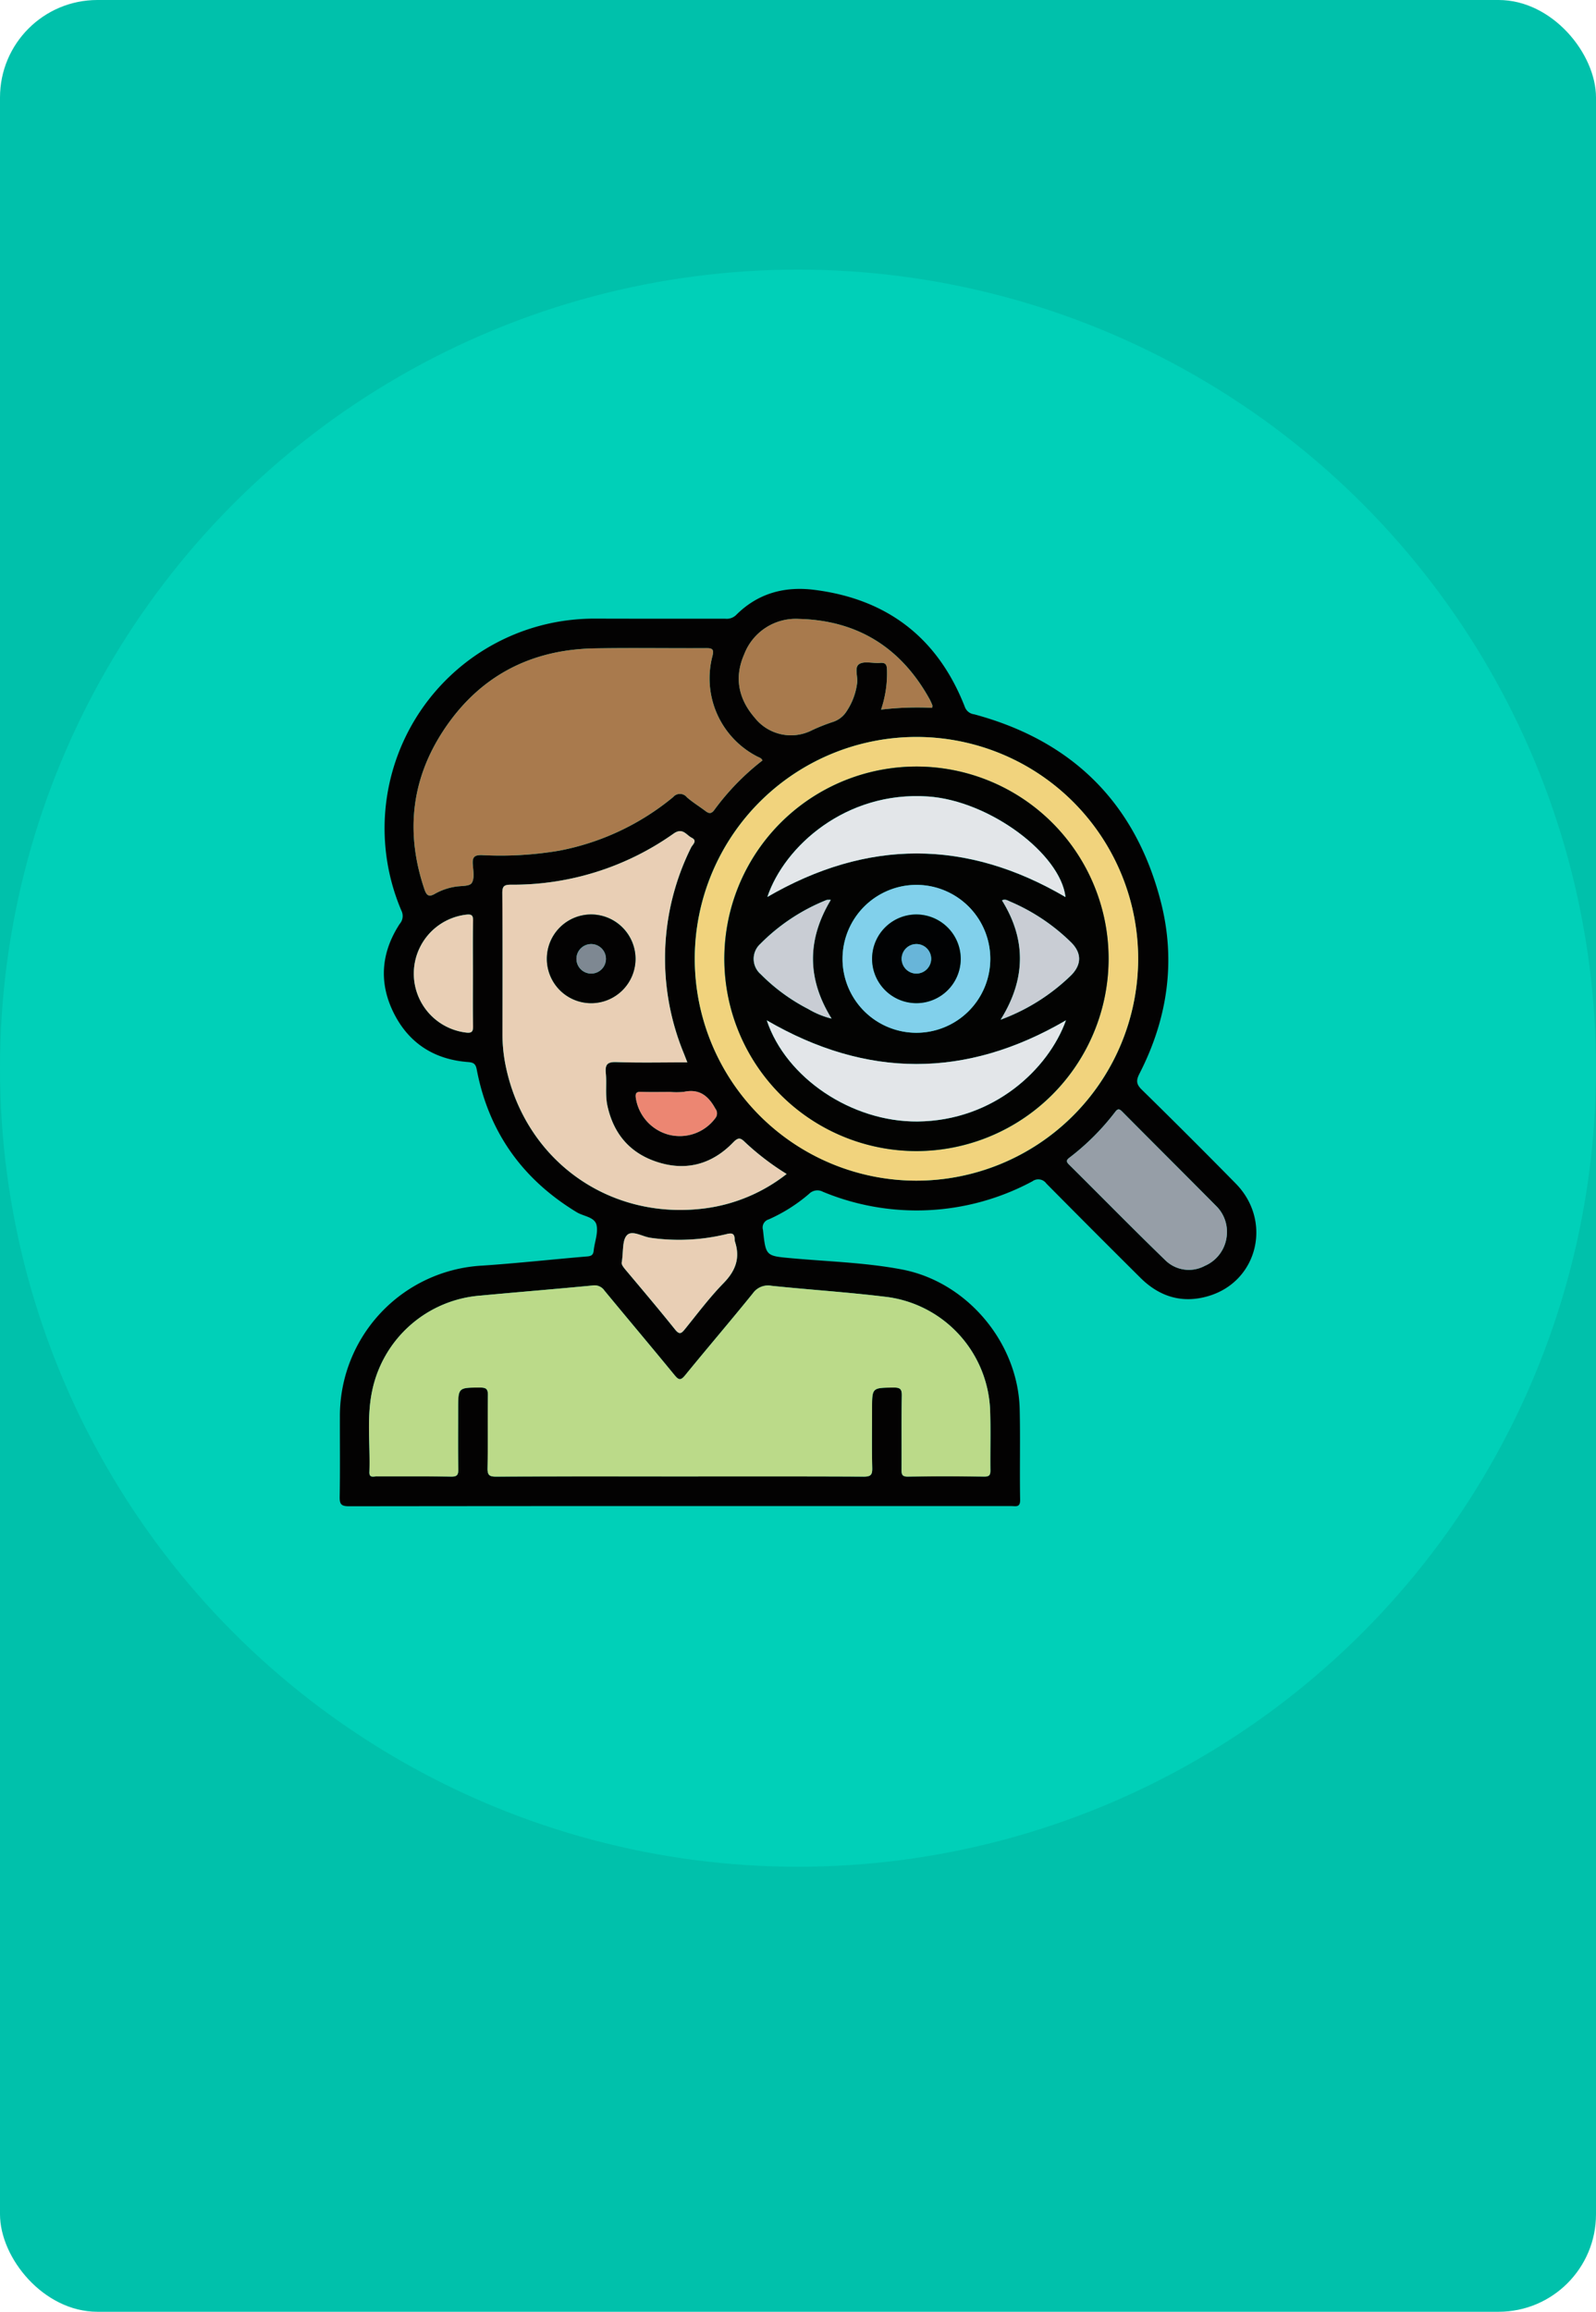 <svg xmlns="http://www.w3.org/2000/svg" width="295" height="427" viewBox="0 0 295 427">
  <g id="Grupo_995460" data-name="Grupo 995460" transform="translate(6694 4060.802)">
    <rect id="Rectángulo_309019" data-name="Rectángulo 309019" width="295" height="427" rx="18" transform="translate(-6694 -4060.802)" fill="#00c1ab"/>
    <circle id="Elipse_8086" data-name="Elipse 8086" cx="147.5" cy="147.5" r="147.5" transform="translate(-6694 -4011)" fill="#00d0b8"/>
    <g id="Grupo_991933" data-name="Grupo 991933" transform="translate(-7975.777 -4046.087)">
      <path id="Trazado_651177" data-name="Trazado 651177" d="M1407.422,263.463q-30.569,0-61.137.038c-1.466,0-1.746-.4-1.721-1.775.09-4.893.021-9.788.038-14.683a27.823,27.823,0,0,1,26.359-27.993c6.469-.435,12.92-1.149,19.382-1.694.773-.065,1.089-.307,1.17-1.082.166-1.582.854-3.25.529-4.7-.339-1.515-2.387-1.611-3.649-2.375-10.041-6.082-16.287-14.807-18.495-26.353-.2-1.056-.58-1.316-1.618-1.394-6.213-.469-10.914-3.458-13.705-9.019-2.825-5.63-2.361-11.217,1.086-16.5a2.213,2.213,0,0,0,.322-2.423,38.726,38.726,0,0,1,29.845-53.527,39.863,39.863,0,0,1,6.3-.435c7.912.027,15.825.006,23.737.018a2.452,2.452,0,0,0,1.975-.686c3.989-3.993,8.919-5.332,14.386-4.653,13.565,1.686,22.926,8.891,27.9,21.657a2.093,2.093,0,0,0,1.714,1.339c18.23,4.9,29.87,16.482,34.527,34.737,2.79,10.94,1.186,21.56-3.956,31.6-.646,1.26-.647,1.96.406,2.992q8.78,8.605,17.4,17.372c6.751,6.9,4.065,17.99-5,20.729-4.858,1.468-9.1.179-12.658-3.358q-8.722-8.665-17.373-17.4a1.828,1.828,0,0,0-2.575-.421,45.216,45.216,0,0,1-38.714,1.947,2.162,2.162,0,0,0-2.572.376,30.17,30.17,0,0,1-7.466,4.72,1.56,1.56,0,0,0-1.057,1.933c.53,4.88.509,4.808,5.365,5.248,6.795.615,13.649.792,20.36,2.077,12.022,2.3,21.427,13.519,21.726,25.791.136,5.574-.023,11.155.083,16.73.028,1.477-.8,1.173-1.6,1.173Q1438.077,263.465,1407.422,263.463Zm.04-5.467c11.323,0,22.646-.025,33.969.034,1.308.007,1.6-.354,1.567-1.6-.088-3.639-.031-7.28-.031-10.921,0-3.934,0-3.887,3.983-3.93,1.171-.013,1.537.252,1.516,1.479-.079,4.549-.014,9.1-.046,13.652-.005.857.053,1.331,1.147,1.316,4.722-.064,9.446-.053,14.167-.005.949.01,1.117-.337,1.107-1.182-.046-3.754.08-7.513-.06-11.262a21.953,21.953,0,0,0-18.837-20.7c-7.161-.894-14.377-1.347-21.559-2.092a3.441,3.441,0,0,0-3.459,1.4c-4.112,5.085-8.372,10.052-12.507,15.119-.82,1-1.19.916-1.962-.027-4.291-5.234-8.66-10.4-12.968-15.623a2.2,2.2,0,0,0-2.162-.928c-6.906.662-13.821,1.219-20.728,1.866a22.149,22.149,0,0,0-20.042,17.639c-1.036,4.94-.314,9.984-.5,14.977-.041,1.1.753.777,1.3.779,4.608.018,9.218-.028,13.826.039,1.1.016,1.313-.334,1.3-1.347-.059-3.7-.023-7.4-.023-11.093,0-4.036,0-3.995,4.075-4.006,1.095,0,1.438.261,1.421,1.4-.067,4.493.028,8.988-.062,13.481-.026,1.3.348,1.575,1.6,1.569C1384.816,257.975,1396.139,258,1407.462,258Zm15.249-132.25c-.205-.476-.629-.544-.965-.728a16.218,16.218,0,0,1-8.269-18.6c.293-1.233-.053-1.419-1.167-1.413-6.887.037-13.775-.081-20.66.041-12.027.213-21.535,5.333-28.067,15.411-5.863,9.046-6.824,18.844-3.358,29.079.43,1.269.91,1.457,2.023.792a11.254,11.254,0,0,1,3.528-1.233c1.094-.227,2.7-.034,3.173-.686.576-.8.3-2.287.217-3.464-.1-1.309.274-1.75,1.664-1.716a64.8,64.8,0,0,0,14.28-.812,46.809,46.809,0,0,0,21.078-9.895,1.647,1.647,0,0,1,2.563.036c1.067.931,2.293,1.677,3.426,2.535.654.5,1.1.529,1.647-.222A45.62,45.62,0,0,1,1422.711,125.746Zm-13.89,55.762c-.251-.64-.453-1.155-.656-1.67a45.972,45.972,0,0,1,1.348-38c.257-.541,1.252-1.233.107-1.813-1.014-.515-1.66-1.942-3.332-.767a51.349,51.349,0,0,1-30.074,9.442c-1.257,0-1.6.276-1.589,1.57.066,8.591.043,17.182.027,25.774a29.524,29.524,0,0,0,.493,5.6c3.408,17.849,19.222,29.268,37.217,26.8a30.867,30.867,0,0,0,14.816-6.312,48.1,48.1,0,0,1-7.668-5.848c-.838-.834-1.254-.977-2.22.021-3.787,3.915-8.432,5.308-13.7,3.718-5.227-1.578-8.4-5.18-9.549-10.542-.424-1.975-.095-3.978-.285-5.951-.153-1.583.24-2.123,1.964-2.064C1400.032,181.607,1404.353,181.508,1408.82,181.508Zm42.2,21.854a40.977,40.977,0,1,0-40.837-41.21A41.06,41.06,0,0,0,1451.017,203.362Zm3.053-87.336c.025-.26.076-.386.04-.477a9.74,9.74,0,0,0-.489-1.088c-5.248-9.516-13.294-14.59-24.166-14.858a10.2,10.2,0,0,0-10.113,6.523c-1.887,4.271-1.083,8.251,1.945,11.738a8.544,8.544,0,0,0,10.656,2.263,34.882,34.882,0,0,1,3.8-1.5,4.656,4.656,0,0,0,2.5-1.934,12.05,12.05,0,0,0,1.962-5.217c.178-1.216-.568-2.925.389-3.535.94-.6,2.539-.1,3.839-.213,1.132-.1,1.276.413,1.3,1.385a20.886,20.886,0,0,1-1.1,7.243A57.209,57.209,0,0,1,1454.07,116.026Zm54.484,97.084a6.693,6.693,0,0,0-1.787-4.875c-5.843-5.9-11.731-11.751-17.579-17.644-.553-.557-.836-.511-1.293.083a44.78,44.78,0,0,1-8.419,8.417c-.571.435-.693.717-.113,1.292,5.937,5.885,11.79,11.855,17.8,17.668a6.211,6.211,0,0,0,7.305,1.046A6.762,6.762,0,0,0,1508.555,213.11Zm-111.843,5.262c-.141.4.24.915.7,1.468,3.072,3.653,6.156,7.3,9.141,11.018.827,1.032,1.184.718,1.839-.09,2.326-2.868,4.55-5.846,7.123-8.479,2.2-2.252,3.1-4.587,2.131-7.591a1.789,1.789,0,0,1-.079-.5c-.022-1.08-.494-1.215-1.5-.961a37.111,37.111,0,0,1-14.037.682c-1.5-.2-3.407-1.481-4.367-.478C1396.761,214.38,1397.022,216.44,1396.712,218.372Zm-27.519-53.157c0-3.293-.041-6.585.024-9.876.02-1.033-.325-1.215-1.264-1.11a10.964,10.964,0,0,0-.029,21.776c1.121.138,1.311-.238,1.291-1.255C1369.153,171.573,1369.193,168.394,1369.193,165.216Zm36.485,21.757c-1.814,0-3.63.042-5.443-.018-.883-.029-1.031.314-.942,1.095a8.328,8.328,0,0,0,6.084,6.823,8.18,8.18,0,0,0,8.6-3.029,1.4,1.4,0,0,0,.025-1.781c-1.273-2.333-2.93-3.713-5.779-3.116A12.687,12.687,0,0,1,1405.677,186.973Z" transform="translate(0)" fill="#030202"/>
      <path id="Trazado_651178" data-name="Trazado 651178" d="M1409.964,317.364c-11.323,0-22.646-.021-33.969.03-1.252.006-1.627-.264-1.6-1.569.09-4.493,0-8.988.062-13.481.017-1.137-.326-1.4-1.421-1.4-4.075.012-4.075-.029-4.075,4.006,0,3.7-.036,7.4.023,11.093.016,1.013-.2,1.363-1.3,1.347-4.608-.067-9.217-.021-13.826-.039-.543,0-1.336.324-1.3-.779.181-4.993-.541-10.037.5-14.977a22.149,22.149,0,0,1,20.042-17.639c6.907-.647,13.823-1.2,20.728-1.866a2.2,2.2,0,0,1,2.162.928c4.308,5.219,8.677,10.389,12.968,15.623.772.942,1.142,1.031,1.962.027,4.135-5.067,8.394-10.033,12.507-15.119a3.441,3.441,0,0,1,3.459-1.4c7.182.744,14.4,1.2,21.559,2.092a21.953,21.953,0,0,1,18.837,20.7c.14,3.749.014,7.508.06,11.262.01.845-.158,1.192-1.107,1.182-4.722-.048-9.445-.058-14.167.005-1.095.014-1.153-.46-1.147-1.316.031-4.55-.033-9.1.046-13.651.021-1.228-.346-1.492-1.516-1.479-3.983.043-3.983,0-3.983,3.93,0,3.641-.057,7.282.031,10.921.03,1.249-.259,1.61-1.567,1.6C1432.61,317.34,1421.287,317.364,1409.964,317.364Z" transform="translate(-2.502 -59.368)" fill="#bbda89"/>
      <path id="Trazado_651179" data-name="Trazado 651179" d="M1429.011,130.791a45.616,45.616,0,0,0-8.888,9.123c-.545.751-.994.718-1.647.222-1.133-.858-2.359-1.6-3.426-2.535a1.647,1.647,0,0,0-2.563-.036,46.809,46.809,0,0,1-21.078,9.895,64.8,64.8,0,0,1-14.28.812c-1.39-.034-1.762.407-1.664,1.716.088,1.177.359,2.667-.217,3.464-.471.651-2.079.458-3.173.686a11.254,11.254,0,0,0-3.528,1.233c-1.113.665-1.594.477-2.023-.792-3.466-10.236-2.5-20.033,3.358-29.079,6.532-10.078,16.04-15.2,28.067-15.411,6.885-.122,13.773,0,20.66-.041,1.115-.006,1.46.18,1.167,1.413a16.218,16.218,0,0,0,8.269,18.6C1428.382,130.247,1428.806,130.316,1429.011,130.791Z" transform="translate(-6.301 -5.045)" fill="#a97a4d"/>
      <path id="Trazado_651180" data-name="Trazado 651180" d="M1422.692,202.157c-4.468,0-8.788.1-13.1-.049-1.724-.059-2.117.48-1.964,2.064.19,1.973-.139,3.975.285,5.951,1.152,5.362,4.322,8.964,9.549,10.542,5.268,1.591,9.913.2,13.7-3.718.966-1,1.382-.855,2.22-.021a48.1,48.1,0,0,0,7.668,5.848,30.867,30.867,0,0,1-14.816,6.312c-18,2.471-33.809-8.947-37.217-26.8a29.544,29.544,0,0,1-.493-5.6c.016-8.591.038-17.183-.028-25.774-.01-1.295.332-1.568,1.59-1.57a51.349,51.349,0,0,0,30.074-9.442c1.672-1.175,2.318.252,3.332.767,1.144.58.149,1.273-.107,1.813a45.972,45.972,0,0,0-1.348,38C1422.24,201,1422.441,201.516,1422.692,202.157Zm-9.575-19.108a8.194,8.194,0,1,0-8.124,8.179A8.224,8.224,0,0,0,1413.118,183.049Z" transform="translate(-13.872 -20.649)" fill="#e9cfb5"/>
      <path id="Trazado_651181" data-name="Trazado 651181" d="M1481.3,215.986a40.977,40.977,0,1,1,41.134-40.746A41.051,41.051,0,0,1,1481.3,215.986Zm.173-5.464a35.512,35.512,0,1,0-35.545-35.445A35.584,35.584,0,0,0,1481.47,210.521Z" transform="translate(-30.279 -12.624)" fill="#f1d37d"/>
      <path id="Trazado_651182" data-name="Trazado 651182" d="M1488.11,118.586a57.207,57.207,0,0,0-9.446.33,20.889,20.889,0,0,0,1.1-7.243c-.02-.972-.164-1.482-1.3-1.385-1.3.112-2.9-.386-3.839.213-.957.61-.211,2.319-.389,3.535a12.051,12.051,0,0,1-1.962,5.217,4.655,4.655,0,0,1-2.5,1.934,34.861,34.861,0,0,0-3.8,1.5,8.544,8.544,0,0,1-10.657-2.264c-3.028-3.487-3.831-7.467-1.945-11.738a10.2,10.2,0,0,1,10.113-6.523c10.872.268,18.918,5.342,24.166,14.858a9.716,9.716,0,0,1,.488,1.088C1488.186,118.2,1488.136,118.326,1488.11,118.586Z" transform="translate(-34.04 -2.56)" fill="#a87a4d"/>
      <path id="Trazado_651183" data-name="Trazado 651183" d="M1570.584,257.478a6.762,6.762,0,0,1-4.09,5.987,6.211,6.211,0,0,1-7.305-1.046c-6.006-5.813-11.859-11.783-17.8-17.668-.58-.575-.458-.857.113-1.292a44.786,44.786,0,0,0,8.419-8.417c.456-.595.74-.64,1.293-.083,5.848,5.893,11.736,11.746,17.579,17.644A6.693,6.693,0,0,1,1570.584,257.478Z" transform="translate(-62.029 -44.367)" fill="#969ea7"/>
      <path id="Trazado_651184" data-name="Trazado 651184" d="M1420.762,273.287c.31-1.932.049-3.992.954-4.936.961-1,2.865.279,4.367.478a37.11,37.11,0,0,0,14.037-.682c1.009-.253,1.481-.119,1.5.961a1.794,1.794,0,0,0,.079.5c.965,3,.069,5.339-2.131,7.591-2.573,2.633-4.8,5.61-7.123,8.479-.656.808-1.012,1.121-1.839.09-2.985-3.722-6.069-7.365-9.141-11.018C1421,274.2,1420.621,273.687,1420.762,273.287Z" transform="translate(-24.051 -54.915)" fill="#e9cfb5"/>
      <path id="Trazado_651185" data-name="Trazado 651185" d="M1375.517,192.973c0,3.178-.04,6.357.023,9.535.02,1.017-.17,1.392-1.291,1.255a10.964,10.964,0,0,1,.029-21.776c.939-.105,1.284.077,1.264,1.11C1375.476,186.387,1375.517,189.68,1375.517,192.973Z" transform="translate(-6.325 -27.757)" fill="#e9cfb5"/>
      <path id="Trazado_651186" data-name="Trazado 651186" d="M1430.922,229.775a12.686,12.686,0,0,0,2.546-.027c2.849-.6,4.506.783,5.778,3.116a1.4,1.4,0,0,1-.025,1.781,8.18,8.18,0,0,1-8.6,3.029,8.328,8.328,0,0,1-6.084-6.823c-.09-.781.058-1.124.942-1.095C1427.292,229.817,1429.108,229.775,1430.922,229.775Z" transform="translate(-25.245 -42.802)" fill="#ec8672"/>
      <path id="Trazado_651187" data-name="Trazado 651187" d="M1416.917,190.151a8.194,8.194,0,1,1-8.093-8.206A8.232,8.232,0,0,1,1416.917,190.151Zm-8.119-2.74a2.727,2.727,0,1,0,2.651,2.758A2.751,2.751,0,0,0,1408.8,187.411Z" transform="translate(-17.672 -27.752)" fill="#030202"/>
      <path id="Trazado_651188" data-name="Trazado 651188" d="M1483.992,213.043a35.512,35.512,0,1,1,35.5-35.5A35.586,35.586,0,0,1,1483.992,213.043Zm27.609-24.151c-18.486,10.8-36.863,10.721-55.288.007,3.544,10.639,15.684,18.774,27.839,18.677C1498.306,207.464,1508.411,197.821,1511.6,188.892Zm-.082-22.766c-.918-7.991-14.07-17.812-25.434-18.58-15.165-1.026-26.543,9.228-29.668,18.556Q1484.066,150.046,1511.519,166.125Zm-27.479-2.25a13.657,13.657,0,1,0,13.585,13.771A13.692,13.692,0,0,0,1484.04,163.876Zm15.744,2.863c4.52,7.272,4.4,14.583-.251,22.036a36.923,36.923,0,0,0,13.02-8.195c1.973-1.978,1.982-4.136-.01-6.1a36.467,36.467,0,0,0-11.263-7.525C1500.822,166.754,1500.369,166.44,1499.783,166.739Zm-31.5,21.836c-4.585-7.384-4.538-14.62-.151-21.924a3.056,3.056,0,0,0-.76.007,36.057,36.057,0,0,0-12.276,8.122,3.736,3.736,0,0,0,.1,5.61,34.553,34.553,0,0,0,8.768,6.414A15.715,15.715,0,0,0,1468.287,188.575Z" transform="translate(-32.801 -15.146)" fill="#030302"/>
      <path id="Trazado_651189" data-name="Trazado 651189" d="M1411.32,189.934a2.728,2.728,0,1,1-2.8,2.609A2.747,2.747,0,0,1,1411.32,189.934Z" transform="translate(-20.194 -30.274)" fill="#7e8892"/>
      <path id="Trazado_651190" data-name="Trazado 651190" d="M1515.231,210.521c-3.19,8.929-13.3,18.573-27.449,18.684-12.155.1-24.3-8.039-27.84-18.677C1478.368,221.242,1496.745,221.316,1515.231,210.521Z" transform="translate(-36.431 -36.775)" fill="#e3e6e9"/>
      <path id="Trazado_651191" data-name="Trazado 651191" d="M1515.2,168.642q-27.421-16.1-55.1-.024c3.125-9.328,14.5-19.583,29.668-18.556C1501.126,150.831,1514.279,160.651,1515.2,168.642Z" transform="translate(-36.479 -17.662)" fill="#e3e6e9"/>
      <path id="Trazado_651192" data-name="Trazado 651192" d="M1494.128,173.961a13.656,13.656,0,1,1-13.732,13.623A13.69,13.69,0,0,1,1494.128,173.961Zm8.119,13.691a8.192,8.192,0,1,0-8.144,8.156A8.227,8.227,0,0,0,1502.246,187.652Z" transform="translate(-42.889 -25.231)" fill="#81d0eb"/>
      <path id="Trazado_651193" data-name="Trazado 651193" d="M1523.357,178.088c.585-.3,1.039.015,1.5.213a36.471,36.471,0,0,1,11.263,7.525c1.992,1.967,1.983,4.124.01,6.1a36.925,36.925,0,0,1-13.02,8.195C1527.76,192.671,1527.877,185.36,1523.357,178.088Z" transform="translate(-56.375 -26.495)" fill="#c9cdd4"/>
      <path id="Trazado_651194" data-name="Trazado 651194" d="M1470.8,199.932a15.718,15.718,0,0,1-4.316-1.771,34.56,34.56,0,0,1-8.768-6.414,3.736,3.736,0,0,1-.1-5.61,36.057,36.057,0,0,1,12.276-8.122,3.055,3.055,0,0,1,.76-.007C1466.257,185.313,1466.21,192.549,1470.8,199.932Z" transform="translate(-35.309 -26.503)" fill="#c9cdd4"/>
      <path id="Trazado_651195" data-name="Trazado 651195" d="M1504.768,190.173a8.192,8.192,0,1,1-8.069-8.227A8.232,8.232,0,0,1,1504.768,190.173Zm-8.147,2.691a2.727,2.727,0,1,0-2.771-2.641A2.754,2.754,0,0,0,1496.621,192.865Z" transform="translate(-45.412 -27.752)" fill="#010203"/>
      <path id="Trazado_651196" data-name="Trazado 651196" d="M1499.143,195.386a2.727,2.727,0,1,1,2.682-2.729A2.755,2.755,0,0,1,1499.143,195.386Z" transform="translate(-47.934 -30.274)" fill="#68b5d9"/>
    </g>
  </g>
</svg>
